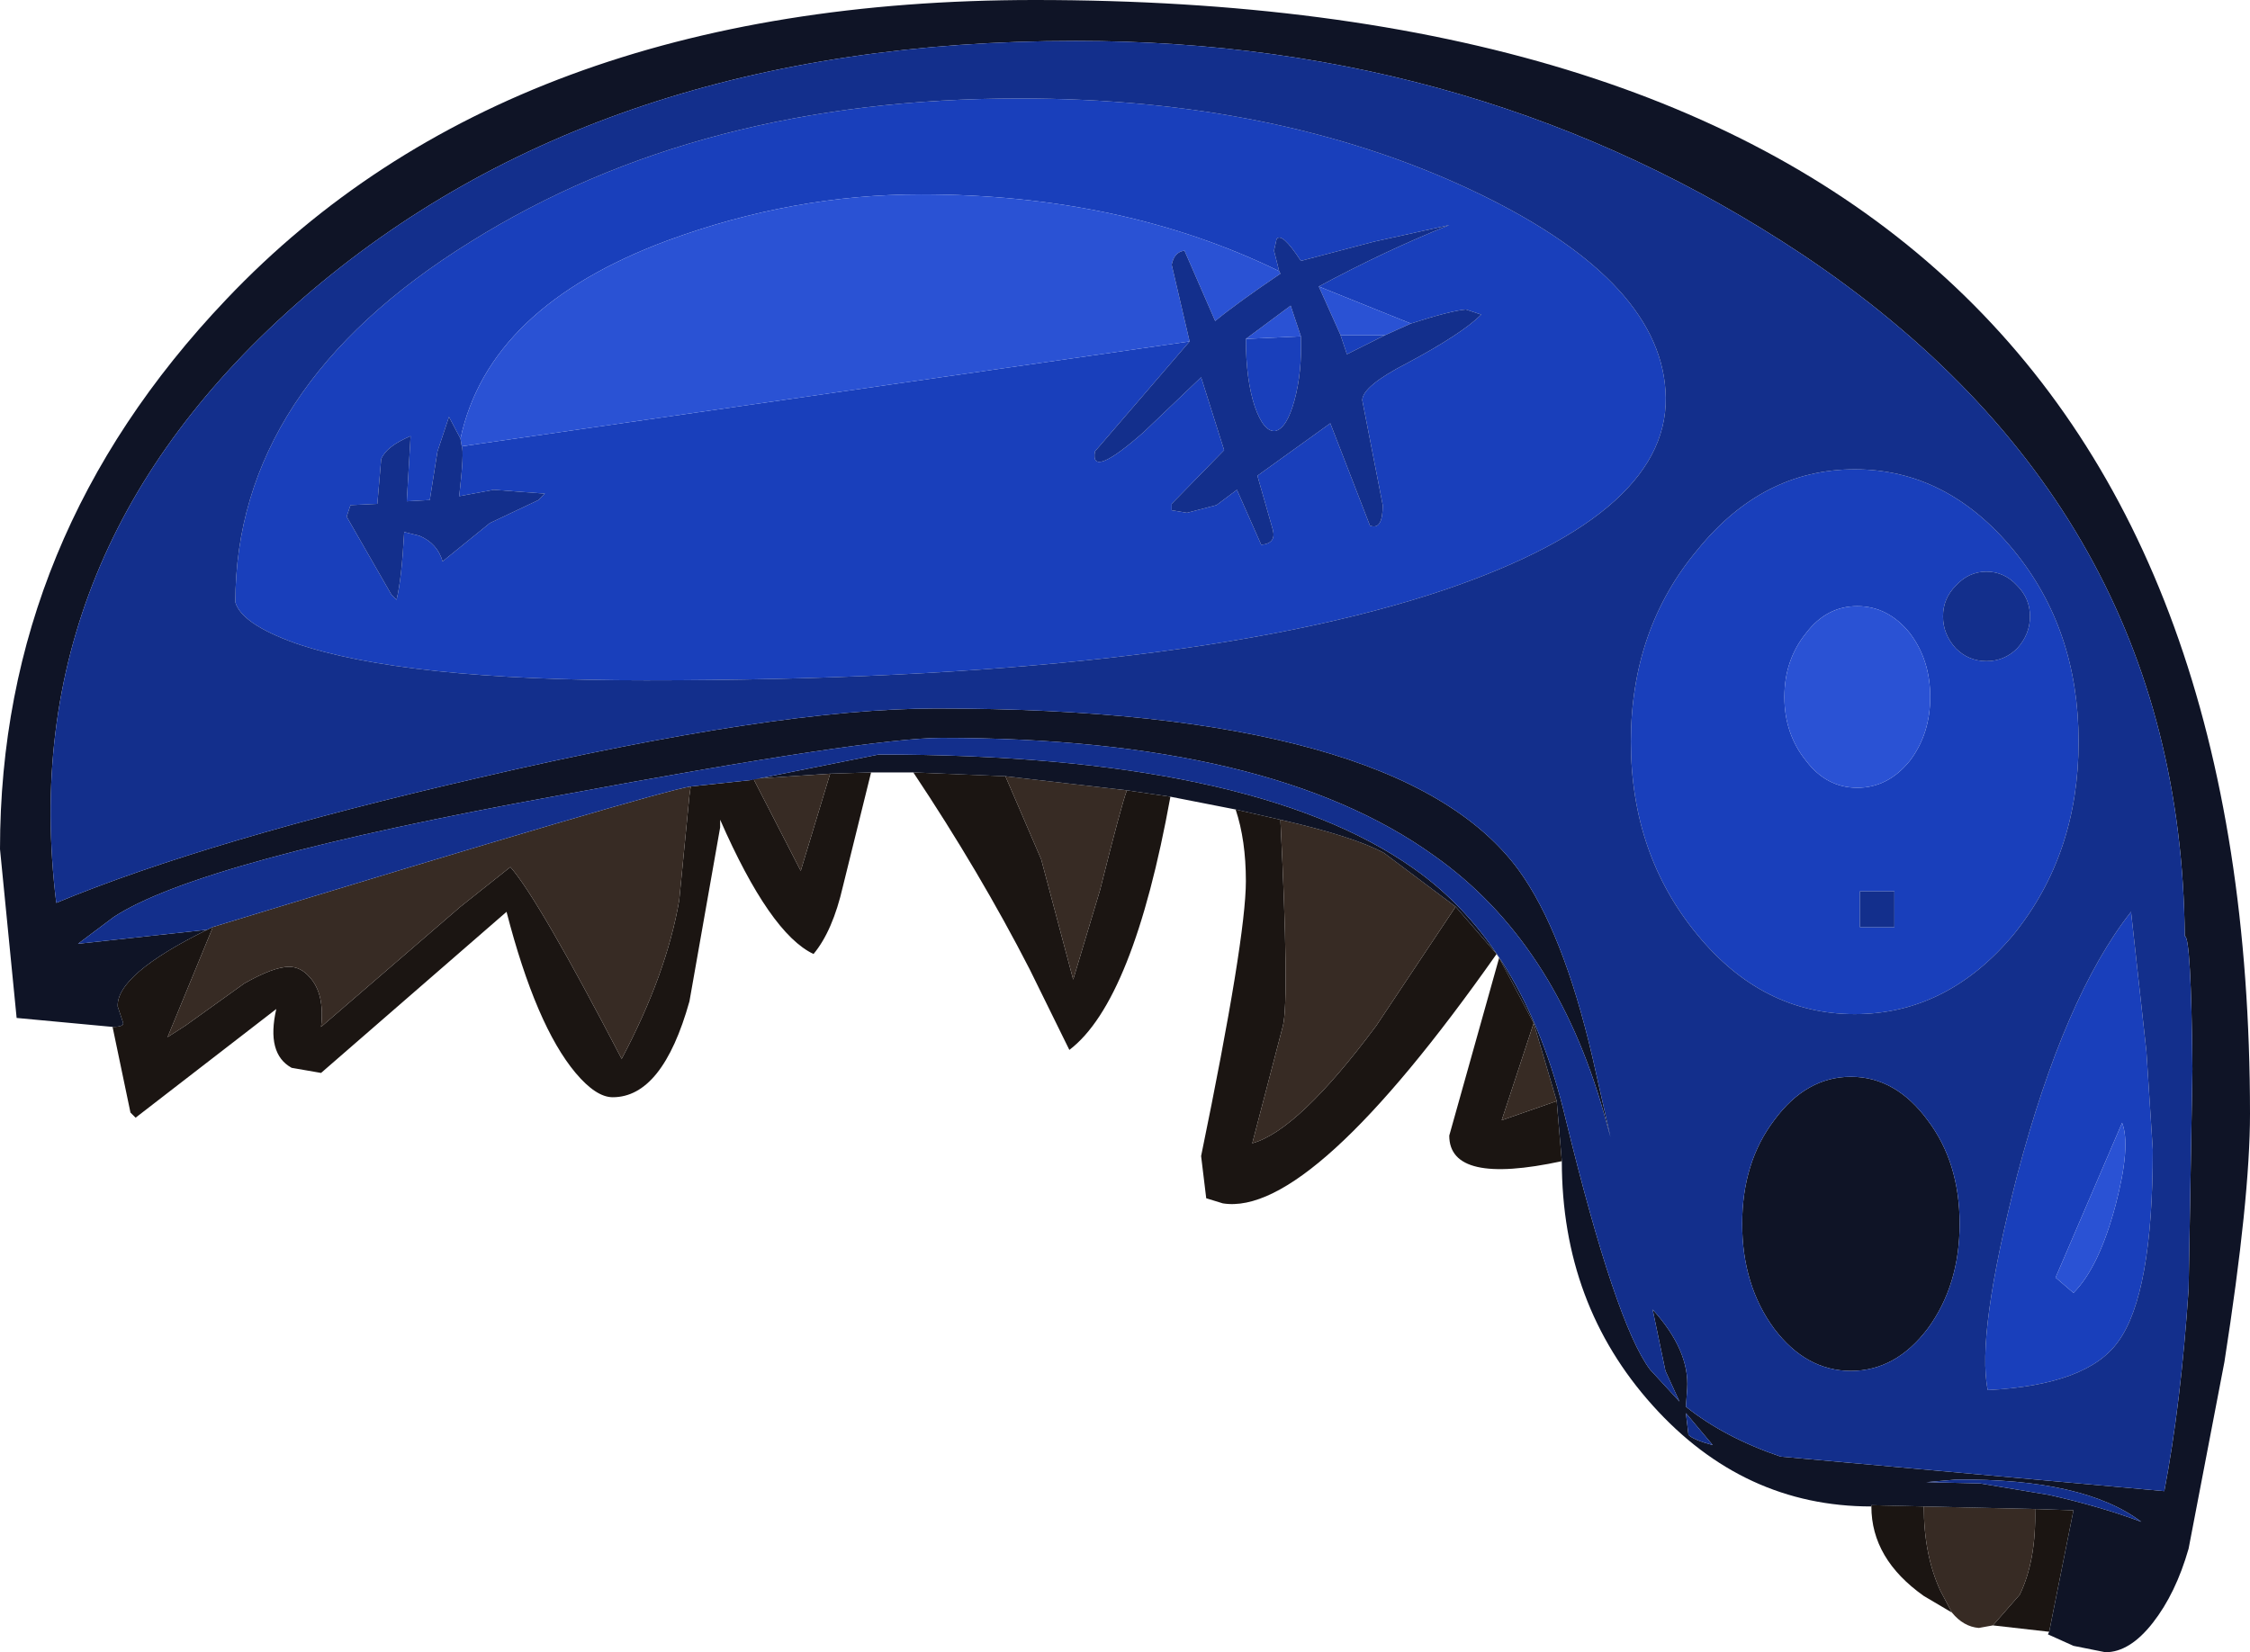 <?xml version="1.0" encoding="UTF-8" standalone="no"?>
<svg xmlns:ffdec="https://www.free-decompiler.com/flash" xmlns:xlink="http://www.w3.org/1999/xlink" ffdec:objectType="shape" height="64.6px" width="87.95px" xmlns="http://www.w3.org/2000/svg">
  <g transform="matrix(1.0, 0.0, 0.0, 1.0, 39.8, -3.7)">
    <path d="M-31.7 40.05 L-31.5 39.95 -31.5 40.0 -33.25 44.25 -32.55 43.8 -30.25 42.15 Q-29.1 41.5 -28.5 41.5 -28.05 41.5 -27.7 41.9 -27.1 42.55 -27.25 43.85 L-21.8 39.15 -19.85 37.6 Q-18.75 38.85 -15.5 45.1 -13.75 41.8 -13.25 38.9 L-12.85 34.8 -12.8 34.45 -10.45 34.2 -10.35 34.15 -8.5 37.75 -7.35 33.95 -5.75 33.9 -6.85 38.35 Q-7.25 40.1 -8.0 41.0 -9.7 40.2 -11.65 35.75 L-11.65 36.05 -12.85 42.85 Q-13.9 46.6 -15.85 46.6 -16.5 46.6 -17.3 45.65 -18.85 43.8 -20.0 39.35 L-27.25 45.65 -28.4 45.45 Q-29.4 44.9 -29.0 43.15 L-34.5 47.4 -34.7 47.2 -35.4 43.85 Q-34.9 43.85 -35.0 43.65 L-35.2 43.05 Q-35.25 41.8 -31.7 40.05 M-4.1 33.9 L-0.5 34.05 0.9 37.3 2.15 42.0 3.2 38.5 Q4.05 35.1 4.25 34.6 L5.95 34.85 Q4.5 42.85 2.0 44.75 L0.45 41.6 Q-1.5 37.8 -4.1 33.9 M8.5 35.35 L10.25 35.75 Q10.6 42.75 10.35 43.8 L9.15 48.4 Q10.95 47.9 14.0 43.8 L17.1 39.15 18.7 41.0 Q11.45 51.3 8.0 50.75 L7.35 50.55 7.15 48.9 Q8.9 40.4 8.9 38.15 8.9 36.55 8.5 35.35 M18.8 41.15 L20.15 43.7 18.9 47.5 21.05 46.75 21.25 49.1 Q16.85 50.05 16.85 48.1 L18.8 41.15 M33.35 62.6 L33.35 62.55 35.4 62.6 Q35.4 64.5 36.05 65.9 L36.5 66.75 35.4 66.1 Q33.35 64.65 33.35 62.6 M39.75 62.7 L41.25 62.75 40.3 67.5 38.1 67.25 39.15 66.05 Q39.8 64.7 39.75 62.7" fill="#1b1512" fill-rule="evenodd" stroke="none"/>
    <path d="M-31.5 39.95 Q-14.15 34.65 -12.8 34.45 L-12.85 34.8 -13.25 38.9 Q-13.75 41.8 -15.5 45.1 -18.75 38.85 -19.85 37.6 L-21.8 39.15 -27.25 43.85 Q-27.1 42.55 -27.7 41.9 -28.05 41.5 -28.5 41.5 -29.1 41.5 -30.25 42.15 L-32.55 43.8 -33.25 44.25 -31.5 40.0 -31.5 39.95 M-10.35 34.15 L-7.35 33.95 -8.5 37.75 -10.35 34.15 M-0.5 34.05 L4.25 34.6 Q4.05 35.1 3.2 38.5 L2.15 42.0 0.9 37.3 -0.5 34.05 M10.25 35.75 Q13.1 36.4 14.3 37.05 L17.1 39.15 14.0 43.8 Q10.95 47.9 9.15 48.4 L10.35 43.8 Q10.6 42.75 10.25 35.75 M20.15 43.7 L21.05 46.75 18.9 47.5 20.15 43.7 M35.4 62.6 L39.75 62.7 Q39.8 64.7 39.15 66.05 L38.1 67.25 37.55 67.35 Q36.95 67.3 36.5 66.75 L36.05 65.9 Q35.4 64.5 35.4 62.6" fill="#372b24" fill-rule="evenodd" stroke="none"/>
    <path d="M44.1 44.8 L44.35 48.65 Q44.35 54.3 43.0 56.15 41.8 57.85 37.9 58.05 37.45 55.9 39.05 49.65 40.9 42.65 43.5 39.35 L44.1 44.8 M11.75 14.9 Q14.35 13.5 16.85 12.5 L13.9 13.15 11.05 13.9 Q10.3 12.75 10.1 13.05 L10.0 13.5 10.2 14.3 Q4.05 11.3 -3.8 11.3 -8.8 11.3 -13.7 13.1 -20.7 15.7 -21.8 20.85 L-22.25 20.0 -22.7 21.35 -23.0 23.25 -23.9 23.3 -23.75 20.75 Q-24.7 21.15 -24.9 21.65 L-25.05 23.4 -26.1 23.45 -26.25 23.9 -24.5 26.95 -24.3 27.15 Q-24.1 26.35 -24.0 24.5 L-23.4 24.65 Q-22.7 24.95 -22.5 25.65 L-20.65 24.15 -18.75 23.25 -18.5 23.0 -20.5 22.85 -21.85 23.1 Q-21.65 21.35 -21.75 21.15 L6.7 17.05 3.0 21.35 Q2.8 22.45 4.9 20.6 L7.15 18.45 8.05 21.3 6.0 23.4 6.0 23.65 6.6 23.75 7.75 23.45 8.55 22.85 9.5 25.0 Q10.1 24.95 9.95 24.4 L9.35 22.3 12.2 20.25 13.75 24.25 Q14.25 24.45 14.25 23.45 L13.85 21.4 13.45 19.35 Q13.45 18.8 15.2 17.9 17.35 16.75 18.1 16.0 L17.5 15.8 Q16.9 15.85 15.35 16.35 L11.75 14.9 M14.35 16.8 L12.85 17.55 12.6 16.8 14.35 16.8 M11.05 16.85 Q11.1 18.25 10.8 19.35 10.5 20.45 10.05 20.55 9.6 20.6 9.25 19.6 8.9 18.55 8.9 16.95 L11.05 16.85 M17.65 11.1 Q25.0 14.55 25.3 18.95 25.65 23.7 16.7 26.75 6.2 30.3 -14.55 30.3 -24.05 30.3 -28.25 28.85 -30.35 28.1 -30.6 27.25 -30.6 18.85 -21.4 13.15 -12.45 7.55 0.05 7.55 10.05 7.55 17.65 11.1 M39.05 26.6 Q38.55 26.05 37.85 26.05 37.15 26.05 36.65 26.6 36.15 27.1 36.15 27.8 36.15 28.5 36.65 29.05 37.15 29.55 37.85 29.55 38.55 29.55 39.05 29.05 39.55 28.5 39.55 27.8 39.55 27.1 39.05 26.6 M32.8 27.4 Q31.6 27.4 30.8 28.45 29.95 29.5 29.95 30.95 29.95 32.4 30.8 33.45 31.6 34.5 32.8 34.5 34.0 34.5 34.85 33.45 35.65 32.4 35.65 30.95 35.65 29.5 34.85 28.45 34.0 27.4 32.8 27.4 M26.55 25.2 Q29.1 22.05 32.7 22.05 36.3 22.05 38.9 25.2 41.45 28.3 41.45 32.7 41.45 37.1 38.9 40.25 36.3 43.35 32.7 43.35 29.1 43.35 26.55 40.25 23.95 37.1 23.95 32.7 23.95 28.3 26.55 25.2 M34.25 38.55 L32.9 38.55 32.9 39.95 34.25 39.95 34.25 38.55 M41.25 54.25 Q42.25 53.25 42.9 50.8 43.5 48.5 43.15 47.6 L40.55 53.65 41.25 54.25" fill="#193fbb" fill-rule="evenodd" stroke="none"/>
    <path d="M10.2 14.3 L10.25 14.4 Q8.55 15.55 7.7 16.25 L6.5 13.5 Q6.1 13.55 6.0 14.05 L6.7 17.05 -21.75 21.15 -21.8 20.85 Q-20.7 15.7 -13.7 13.1 -8.8 11.3 -3.8 11.3 4.05 11.3 10.2 14.3 M15.35 16.35 L14.35 16.8 12.6 16.8 11.75 14.9 15.35 16.35 M8.9 16.95 L10.65 15.65 11.05 16.85 8.9 16.95 M32.8 27.4 Q34.0 27.4 34.85 28.45 35.65 29.5 35.65 30.95 35.65 32.4 34.85 33.45 34.0 34.5 32.8 34.5 31.6 34.5 30.8 33.45 29.95 32.4 29.95 30.95 29.95 29.5 30.8 28.45 31.6 27.4 32.8 27.4 M41.25 54.25 L40.55 53.65 43.15 47.6 Q43.5 48.5 42.9 50.8 42.25 53.25 41.25 54.25" fill="#2a52d4" fill-rule="evenodd" stroke="none"/>
    <path d="M-10.45 34.2 L-5.45 33.2 Q9.15 33.2 15.45 37.65 19.8 40.7 21.4 47.45 23.35 55.45 24.7 57.25 L25.85 58.5 25.3 57.3 24.8 54.9 Q26.25 56.5 26.15 58.0 L26.1 58.7 Q27.6 59.9 29.8 60.65 L44.8 62.0 Q45.45 58.6 45.75 54.1 L45.9 45.5 Q45.85 40.3 45.6 40.3 45.45 23.55 30.65 13.65 18.1 5.3 2.25 5.3 -16.35 5.3 -27.95 15.35 -39.3 25.2 -37.6 39.0 -31.7 36.55 -21.05 34.1 -9.45 31.4 -3.2 31.4 14.9 31.4 19.55 37.7 21.3 40.1 22.45 45.05 L23.15 48.15 22.9 47.25 Q21.0 40.5 16.25 37.15 9.85 32.55 -3.0 32.55 -5.85 32.55 -17.95 34.8 -32.0 37.35 -35.35 39.55 L-36.75 40.6 -31.7 40.05 Q-35.25 41.8 -35.2 43.05 L-35.0 43.65 Q-34.9 43.85 -35.4 43.85 L-39.15 43.5 -39.8 36.9 Q-39.8 24.7 -30.95 15.4 -19.85 3.7 0.65 3.7 48.15 3.7 48.15 47.25 48.15 50.55 47.15 56.95 L45.75 64.25 Q45.25 66.0 44.35 67.15 43.45 68.3 42.5 68.3 L41.25 68.05 40.25 67.6 40.3 67.5 41.25 62.75 39.75 62.7 35.4 62.6 33.35 62.55 33.35 62.6 Q28.35 62.6 24.8 58.65 21.25 54.7 21.25 49.1 L21.05 46.75 20.15 43.7 18.8 41.15 18.7 41.0 17.1 39.15 14.3 37.05 Q13.1 36.4 10.25 35.75 L8.5 35.35 5.95 34.85 4.25 34.6 -0.5 34.05 -4.1 33.9 -5.75 33.9 -7.35 33.95 -10.35 34.15 -10.45 34.2 M35.55 47.5 Q36.8 49.15 36.8 51.55 36.8 53.95 35.55 55.65 34.3 57.3 32.55 57.3 30.8 57.3 29.55 55.65 28.3 53.95 28.3 51.55 28.3 49.15 29.55 47.5 30.8 45.8 32.55 45.8 34.3 45.8 35.55 47.5 M37.6 61.7 L40.3 62.15 Q42.3 62.6 43.9 63.2 41.65 61.5 36.65 61.55 L35.5 61.65 37.6 61.7 M27.15 60.2 L26.1 58.95 26.2 59.8 Q26.4 60.0 27.15 60.2" fill="#0f1426" fill-rule="evenodd" stroke="none"/>
    <path d="M-31.7 40.05 L-36.75 40.6 -35.35 39.55 Q-32.0 37.35 -17.95 34.8 -5.85 32.55 -3.0 32.55 9.85 32.55 16.25 37.15 21.0 40.5 22.9 47.25 L23.15 48.15 22.45 45.05 Q21.3 40.1 19.55 37.7 14.9 31.4 -3.2 31.4 -9.45 31.4 -21.05 34.1 -31.7 36.55 -37.6 39.0 -39.3 25.2 -27.95 15.35 -16.35 5.3 2.25 5.3 18.1 5.3 30.65 13.65 45.45 23.55 45.6 40.3 45.85 40.3 45.9 45.5 L45.75 54.1 Q45.45 58.6 44.8 62.0 L29.8 60.65 Q27.6 59.9 26.1 58.7 L26.15 58.0 Q26.25 56.5 24.8 54.9 L25.3 57.3 25.85 58.5 24.7 57.25 Q23.35 55.45 21.4 47.45 19.8 40.7 15.45 37.65 9.15 33.2 -5.45 33.2 L-10.45 34.2 -12.8 34.45 Q-14.15 34.65 -31.5 39.95 L-31.7 40.05 M10.2 14.3 L10.0 13.5 10.1 13.05 Q10.3 12.75 11.05 13.9 L13.9 13.15 16.85 12.5 Q14.35 13.5 11.75 14.9 L12.6 16.8 12.85 17.55 14.35 16.8 15.35 16.35 Q16.9 15.85 17.5 15.8 L18.1 16.0 Q17.35 16.75 15.2 17.9 13.45 18.8 13.45 19.35 L13.85 21.4 14.25 23.45 Q14.25 24.45 13.75 24.25 L12.2 20.25 9.35 22.3 9.95 24.4 Q10.1 24.95 9.5 25.0 L8.55 22.85 7.75 23.45 6.6 23.75 6.0 23.65 6.0 23.4 8.05 21.3 7.15 18.45 4.9 20.6 Q2.8 22.45 3.0 21.35 L6.7 17.05 6.0 14.05 Q6.1 13.55 6.5 13.5 L7.7 16.25 Q8.55 15.55 10.25 14.4 L10.2 14.3 M44.1 44.8 L43.5 39.35 Q40.9 42.65 39.05 49.65 37.45 55.9 37.9 58.05 41.8 57.85 43.0 56.15 44.35 54.3 44.35 48.65 L44.1 44.8 M8.9 16.95 Q8.9 18.55 9.25 19.6 9.6 20.6 10.05 20.55 10.5 20.45 10.8 19.35 11.1 18.25 11.05 16.85 L10.65 15.65 8.9 16.95 M17.65 11.1 Q10.05 7.55 0.05 7.55 -12.45 7.55 -21.4 13.15 -30.6 18.85 -30.6 27.25 -30.35 28.1 -28.25 28.85 -24.05 30.3 -14.55 30.3 6.2 30.3 16.7 26.75 25.65 23.7 25.3 18.95 25.0 14.55 17.65 11.1 M39.05 26.6 Q39.55 27.1 39.55 27.8 39.55 28.5 39.05 29.05 38.55 29.55 37.85 29.55 37.15 29.55 36.65 29.05 36.15 28.5 36.15 27.8 36.15 27.1 36.65 26.6 37.15 26.05 37.85 26.05 38.55 26.05 39.05 26.6 M34.25 38.55 L34.25 39.95 32.9 39.95 32.9 38.55 34.25 38.55 M26.55 25.2 Q23.95 28.3 23.95 32.7 23.95 37.1 26.55 40.25 29.1 43.35 32.7 43.35 36.3 43.35 38.9 40.25 41.45 37.1 41.45 32.7 41.45 28.3 38.9 25.2 36.3 22.05 32.7 22.05 29.1 22.05 26.55 25.2 M27.15 60.2 Q26.4 60.0 26.2 59.8 L26.1 58.95 27.15 60.2 M37.6 61.7 L35.5 61.65 36.65 61.55 Q41.65 61.5 43.9 63.2 42.3 62.6 40.3 62.15 L37.6 61.7 M35.55 47.5 Q34.3 45.8 32.55 45.8 30.8 45.8 29.55 47.5 28.3 49.15 28.3 51.55 28.3 53.95 29.55 55.65 30.8 57.3 32.55 57.3 34.3 57.3 35.55 55.65 36.8 53.95 36.8 51.55 36.8 49.15 35.55 47.5 M-21.8 20.85 L-21.75 21.15 Q-21.65 21.35 -21.85 23.1 L-20.5 22.85 -18.5 23.0 -18.75 23.25 -20.65 24.15 -22.5 25.65 Q-22.7 24.95 -23.4 24.65 L-24.0 24.5 Q-24.1 26.35 -24.3 27.15 L-24.5 26.95 -26.25 23.9 -26.1 23.45 -25.05 23.4 -24.9 21.65 Q-24.7 21.15 -23.75 20.75 L-23.9 23.3 -23.0 23.25 -22.7 21.35 -22.25 20.0 -21.8 20.85" fill="#132f8c" fill-rule="evenodd" stroke="none"/>
  </g>
</svg>
